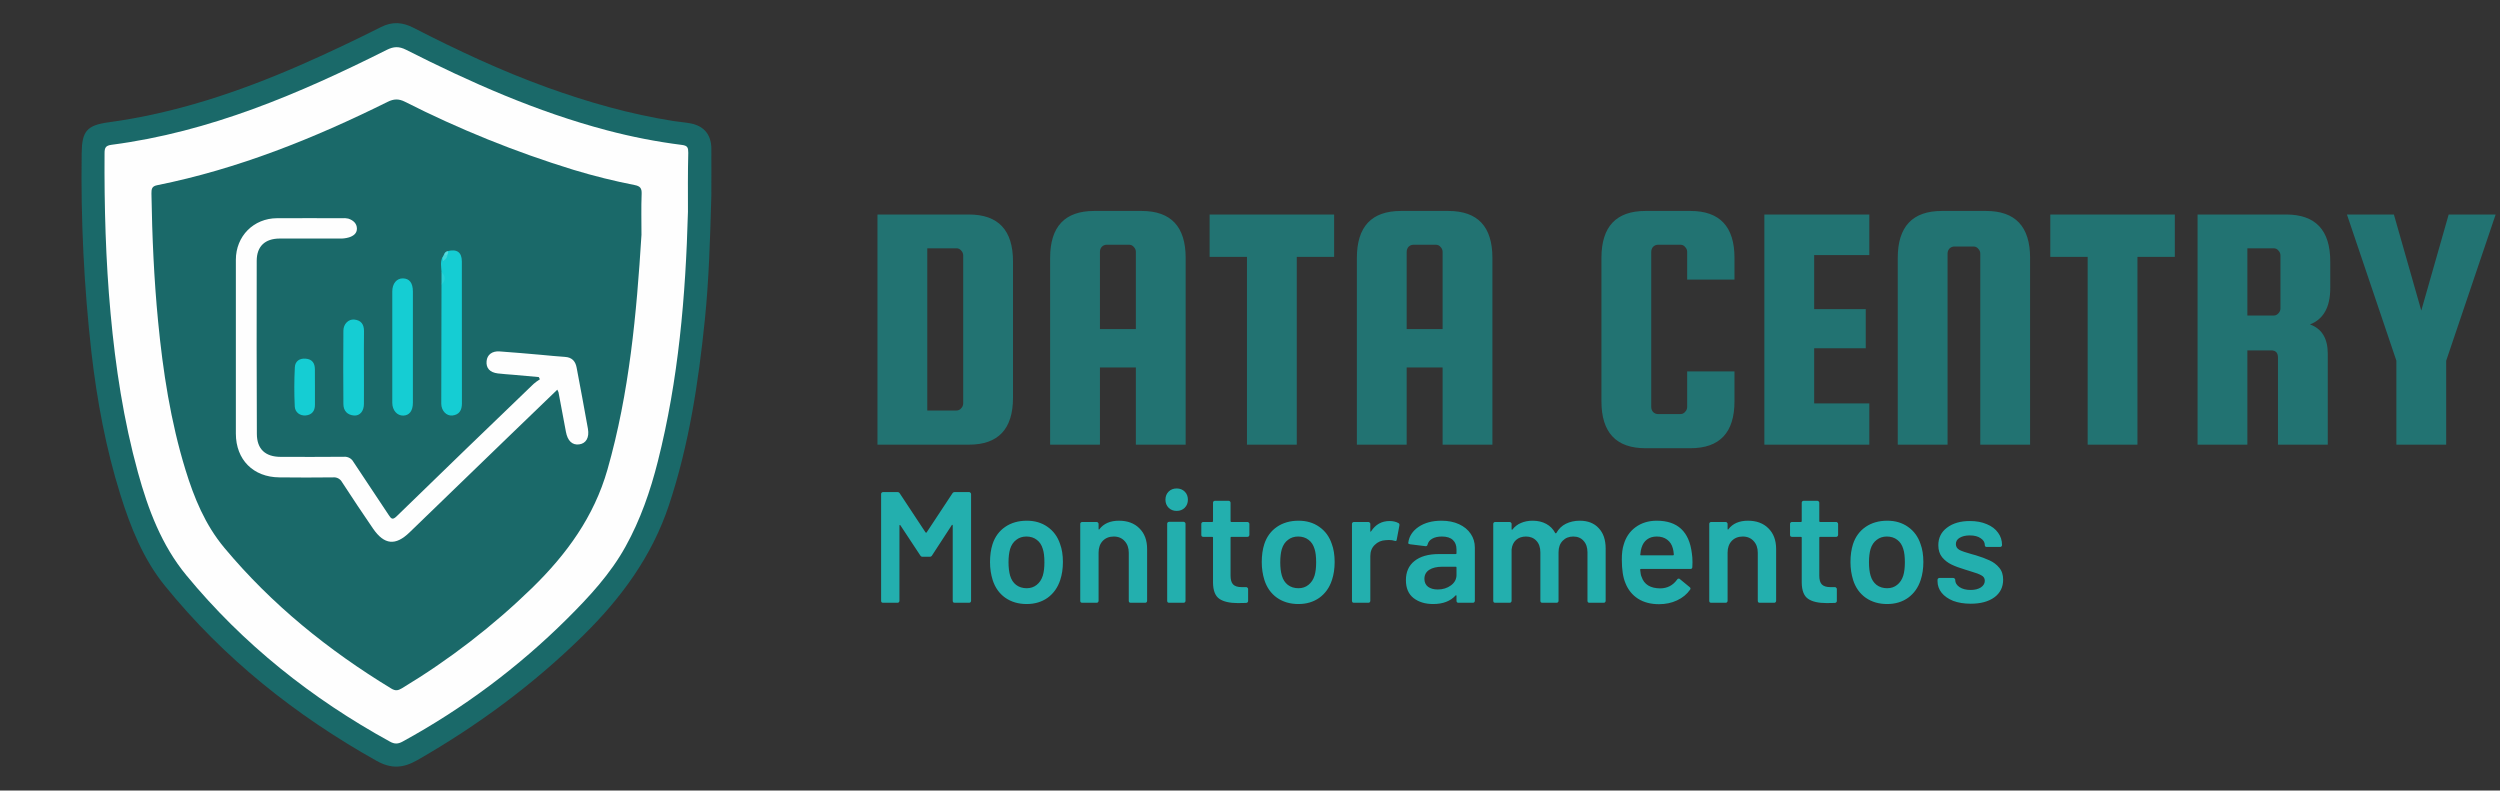 <svg width="253" height="80" viewBox="0 0 253 80" fill="none" xmlns="http://www.w3.org/2000/svg">
<rect x="0" y="0" width="253" height="80" fill="#333333" stroke="none"/>
<path d="M71.987 19.819C71.862 24.36 71.736 28.355 71.333 32.33C70.685 38.694 69.733 44.998 67.701 51.109C65.968 56.325 62.846 60.549 58.979 64.349C53.952 69.286 48.346 73.422 42.24 76.922C40.826 77.733 39.611 77.838 38.112 76.998C29.893 72.394 22.651 66.624 16.702 59.301C14.496 56.581 13.216 53.37 12.181 50.061C10.712 45.365 9.819 40.555 9.253 35.67C8.5 28.978 8.17 22.244 8.266 15.51C8.29 13.294 8.774 12.678 10.986 12.378C17.718 11.462 24.082 9.338 30.28 6.64C33.08 5.416 35.84 4.109 38.56 2.738C39.715 2.154 40.738 2.243 41.867 2.822C46.258 5.077 50.723 7.17 55.371 8.85C59.541 10.355 63.789 11.562 68.171 12.251C68.749 12.342 69.336 12.378 69.909 12.491C71.25 12.76 71.968 13.626 71.989 15.011C72 16.795 71.987 18.578 71.987 19.819Z" fill="#1A6969"/>
<path d="M69.621 21.424C69.387 30.019 68.661 38.438 66.573 46.694C65.816 49.693 64.813 52.592 63.307 55.309C61.768 58.093 59.627 60.394 57.398 62.613C52.462 67.52 46.856 71.705 40.749 75.045C40.269 75.31 39.92 75.309 39.45 75.045C31.544 70.704 24.594 65.182 18.851 58.211C16.355 55.182 14.992 51.562 13.96 47.811C12.506 42.531 11.687 37.152 11.189 31.709C10.694 26.315 10.549 20.914 10.581 15.502C10.581 14.955 10.69 14.731 11.29 14.653C21.223 13.358 30.275 9.491 39.13 5.053C39.837 4.696 40.378 4.674 41.101 5.04C47.634 8.347 54.307 11.31 61.421 13.187C63.916 13.848 66.452 14.343 69.013 14.667C69.587 14.739 69.653 14.944 69.653 15.467C69.6 17.488 69.621 19.514 69.621 21.424Z" fill="#FEFEFE"/>
<path d="M64.917 23.766C64.418 31.784 63.693 39.744 61.477 47.515C60.115 52.291 57.344 56.086 53.864 59.486C49.869 63.37 45.441 66.783 40.667 69.658C40.282 69.891 40.016 69.934 39.6 69.682C33.224 65.805 27.491 61.178 22.694 55.426C20.76 53.106 19.645 50.389 18.773 47.554C17.264 42.648 16.491 37.603 15.998 32.514C15.582 28.214 15.395 23.904 15.326 19.587C15.326 19.142 15.357 18.853 15.89 18.746C24.086 17.098 31.768 14.01 39.224 10.31C39.854 9.998 40.352 9.981 40.984 10.299C46.464 13.079 52.172 15.384 58.045 17.189C60.082 17.806 62.148 18.32 64.237 18.73C64.782 18.837 64.957 19.05 64.934 19.618C64.88 20.995 64.917 22.381 64.917 23.766Z" fill="#1A6969"/>
<path d="M56.4 39.434C54.73 41.034 53.082 42.626 51.44 44.214C48.106 47.437 44.772 50.66 41.44 53.883C40.026 55.25 38.893 55.142 37.76 53.506C36.693 51.948 35.644 50.377 34.613 48.79C34.527 48.63 34.395 48.5 34.235 48.414C34.075 48.329 33.893 48.293 33.712 48.31C31.899 48.333 30.088 48.331 28.272 48.31C25.634 48.291 23.872 46.528 23.869 43.883C23.859 38.017 23.859 32.154 23.869 26.294C23.869 23.894 25.664 22.091 28.046 22.082C30.232 22.07 32.418 22.082 34.606 22.082C34.821 22.063 35.036 22.077 35.246 22.123C35.736 22.283 36.117 22.603 36.12 23.141C36.12 23.621 35.766 23.88 35.32 24.022C35.013 24.112 34.694 24.152 34.374 24.141C32.35 24.141 30.325 24.131 28.294 24.141C26.819 24.149 25.984 24.926 25.979 26.389C25.965 32.226 25.97 38.062 25.994 43.898C25.994 45.448 26.848 46.23 28.403 46.235C30.536 46.235 32.667 46.25 34.803 46.226C34.995 46.209 35.188 46.249 35.359 46.34C35.529 46.431 35.67 46.569 35.763 46.738C36.942 48.542 38.163 50.323 39.342 52.125C39.592 52.506 39.73 52.648 40.142 52.246C44.746 47.766 49.364 43.303 53.995 38.856C54.197 38.684 54.411 38.526 54.635 38.384L54.528 38.16L51.968 37.93C51.437 37.883 50.904 37.856 50.376 37.79C49.566 37.691 49.176 37.248 49.243 36.544C49.302 35.904 49.794 35.512 50.555 35.563C51.963 35.659 53.37 35.79 54.776 35.91C55.576 35.978 56.366 36.07 57.163 36.117C57.869 36.155 58.23 36.544 58.352 37.189C58.742 39.254 59.131 41.32 59.498 43.389C59.658 44.298 59.299 44.888 58.6 44.974C57.901 45.061 57.437 44.602 57.27 43.694C57.026 42.36 56.773 41.027 56.52 39.694C56.488 39.604 56.448 39.517 56.4 39.434V39.434Z" fill="#FEFEFE"/>
<path d="M45.28 25.418C46.226 25.171 46.738 25.515 46.739 26.459C46.75 31.248 46.739 36.035 46.747 40.824C46.747 41.502 46.488 41.974 45.776 42.05C45.187 42.112 44.656 41.57 44.656 40.85C44.656 36.834 44.67 32.818 44.68 28.802C44.77 28.6 44.817 28.382 44.817 28.162C44.817 27.941 44.77 27.723 44.68 27.522C44.662 27.027 44.539 26.525 44.77 26.045C45.061 26.216 45.01 25.893 45.118 25.802C45.162 25.672 45.27 25.566 45.28 25.418Z" fill="#15CDD3"/>
<path d="M41.784 35.094C41.784 36.984 41.784 38.874 41.784 40.765C41.784 41.579 41.424 42.045 40.809 42.058C40.195 42.07 39.701 41.539 39.699 40.76C39.69 37.006 39.69 33.253 39.699 29.499C39.699 28.69 40.149 28.163 40.77 28.173C41.438 28.184 41.782 28.626 41.785 29.504C41.787 31.368 41.784 33.23 41.784 35.094Z" fill="#15CDD3"/>
<path d="M36.829 37.203C36.829 38.427 36.839 39.651 36.829 40.875C36.829 41.61 36.421 42.094 35.829 42.05C35.142 41.997 34.757 41.57 34.751 40.891C34.731 38.418 34.731 35.943 34.751 33.467C34.751 32.782 35.275 32.283 35.843 32.338C36.549 32.406 36.846 32.829 36.837 33.531C36.816 34.755 36.831 35.979 36.829 37.203Z" fill="#15CDD3"/>
<path d="M31.872 39.2C31.872 39.784 31.872 40.368 31.872 40.952C31.885 41.592 31.552 41.984 30.95 42.042C30.349 42.099 29.861 41.722 29.83 41.138C29.767 39.814 29.769 38.488 29.838 37.165C29.869 36.562 30.299 36.24 30.949 36.298C31.598 36.355 31.862 36.757 31.867 37.37C31.872 37.982 31.872 38.59 31.872 39.2Z" fill="#15CDD3"/>
<path d="M44.682 27.526C45.108 27.953 45.108 28.38 44.682 28.806V27.526Z" fill="#26D1D7"/>
<path d="M45.28 25.765C45.278 25.856 45.258 25.945 45.22 26.028C45.183 26.11 45.128 26.184 45.061 26.245C44.995 26.309 44.926 26.369 44.853 26.424L44.776 26.056L44.944 25.736C45.048 25.778 45.171 25.664 45.28 25.765Z" fill="#40D6DA"/>
<path d="M45.28 25.765C45.163 25.797 45.037 25.925 44.944 25.731C44.97 25.655 45.014 25.586 45.072 25.53C45.131 25.475 45.201 25.434 45.279 25.411C45.44 25.533 45.309 25.648 45.28 25.765Z" fill="#55DBDF"/>
<path d="M98.052 21.708C101.028 21.708 102.516 23.292 102.516 26.46V40.248C102.516 43.416 101.028 45 98.052 45H88.8V21.708H98.052ZM97.476 40.824V25.848C97.476 25.656 97.404 25.488 97.26 25.344C97.14 25.2 96.984 25.128 96.792 25.128H93.84V41.544H96.792C96.984 41.544 97.14 41.472 97.26 41.328C97.404 41.184 97.476 41.016 97.476 40.824ZM115.525 21.348C118.501 21.348 119.989 22.932 119.989 26.1V45H114.949V37.188H111.313V45H106.273V26.1C106.273 22.932 107.761 21.348 110.737 21.348H115.525ZM111.313 33.3H114.949V25.488C114.949 25.296 114.877 25.128 114.733 24.984C114.613 24.84 114.457 24.768 114.265 24.768H111.997C111.805 24.768 111.637 24.84 111.493 24.984C111.373 25.128 111.313 25.296 111.313 25.488V33.3ZM122.413 25.992V21.708H135.013V25.992H131.233V45H126.193V25.992H122.413ZM146.568 21.348C149.544 21.348 151.032 22.932 151.032 26.1V45H145.992V37.188H142.356V45H137.316V26.1C137.316 22.932 138.804 21.348 141.78 21.348H146.568ZM142.356 33.3H145.992V25.488C145.992 25.296 145.92 25.128 145.776 24.984C145.656 24.84 145.5 24.768 145.308 24.768H143.04C142.848 24.768 142.68 24.84 142.536 24.984C142.416 25.128 142.356 25.296 142.356 25.488V33.3ZM170.742 41.184V37.584H175.53V40.608C175.53 43.776 174.042 45.36 171.066 45.36H166.53C163.554 45.36 162.066 43.776 162.066 40.608V26.1C162.066 22.932 163.554 21.348 166.53 21.348H171.066C174.042 21.348 175.53 22.932 175.53 26.1V28.296H170.742V25.488C170.742 25.296 170.67 25.128 170.526 24.984C170.406 24.84 170.25 24.768 170.058 24.768H167.79C167.598 24.768 167.43 24.84 167.286 24.984C167.166 25.128 167.106 25.296 167.106 25.488V41.184C167.106 41.376 167.166 41.544 167.286 41.688C167.43 41.832 167.598 41.904 167.79 41.904H170.058C170.25 41.904 170.406 41.832 170.526 41.688C170.67 41.544 170.742 41.376 170.742 41.184ZM183.594 40.824H189.174V45H178.554V21.708H189.174V25.812H183.594V31.284H188.814V35.244H183.594V40.824ZM205.445 45H200.405V25.668C200.405 25.476 200.333 25.308 200.189 25.164C200.069 25.02 199.913 24.948 199.721 24.948H197.777C197.585 24.948 197.417 25.02 197.273 25.164C197.153 25.308 197.093 25.476 197.093 25.668V45H192.053V26.1C192.053 22.932 193.541 21.348 196.517 21.348H200.981C203.957 21.348 205.445 22.932 205.445 26.1V45ZM207.491 25.992V21.708H220.091V25.992H216.311V45H211.271V25.992H207.491ZM227.434 35.46V45H222.394V21.708H231.358C234.334 21.708 235.822 23.292 235.822 26.46V29.16C235.822 31.08 235.138 32.304 233.77 32.832C234.97 33.264 235.57 34.248 235.57 35.784V45H230.53V36.18C230.53 35.7 230.302 35.46 229.846 35.46H227.434ZM227.434 25.128V31.932H230.098C230.29 31.932 230.446 31.86 230.566 31.716C230.71 31.572 230.782 31.404 230.782 31.212V25.848C230.782 25.656 230.71 25.488 230.566 25.344C230.446 25.2 230.29 25.128 230.098 25.128H227.434ZM252.558 21.708L247.554 36.504V45H242.514V36.504L237.51 21.708H242.262L245.034 31.428L247.806 21.708H252.558Z" fill="#227372"/>
<path d="M96.384 49.928C96.437 49.843 96.512 49.8 96.608 49.8H98.08C98.133 49.8 98.176 49.821 98.208 49.864C98.251 49.896 98.272 49.939 98.272 49.992V60.808C98.272 60.861 98.251 60.909 98.208 60.952C98.176 60.984 98.133 61 98.08 61H96.608C96.555 61 96.507 60.984 96.464 60.952C96.432 60.909 96.416 60.861 96.416 60.808V53.176C96.416 53.144 96.4 53.123 96.368 53.112C96.347 53.101 96.331 53.112 96.32 53.144L94.32 56.216C94.267 56.301 94.192 56.344 94.096 56.344H93.36C93.264 56.344 93.189 56.301 93.136 56.216L91.12 53.16C91.109 53.128 91.088 53.117 91.056 53.128C91.035 53.139 91.024 53.16 91.024 53.192V60.808C91.024 60.861 91.003 60.909 90.96 60.952C90.928 60.984 90.885 61 90.832 61H89.36C89.307 61 89.259 60.984 89.216 60.952C89.184 60.909 89.168 60.861 89.168 60.808V49.992C89.168 49.939 89.184 49.896 89.216 49.864C89.259 49.821 89.307 49.8 89.36 49.8H90.832C90.928 49.8 91.003 49.843 91.056 49.928L93.664 53.88C93.685 53.901 93.707 53.912 93.728 53.912C93.749 53.912 93.765 53.901 93.776 53.88L96.384 49.928ZM103.902 61.128C103.059 61.128 102.334 60.915 101.726 60.488C101.128 60.061 100.707 59.469 100.462 58.712C100.28 58.136 100.19 57.528 100.19 56.888C100.19 56.205 100.275 55.597 100.446 55.064C100.691 54.317 101.118 53.736 101.726 53.32C102.334 52.904 103.064 52.696 103.918 52.696C104.728 52.696 105.427 52.904 106.014 53.32C106.611 53.736 107.032 54.312 107.278 55.048C107.47 55.56 107.566 56.168 107.566 56.872C107.566 57.544 107.475 58.152 107.294 58.696C107.048 59.453 106.627 60.051 106.03 60.488C105.432 60.915 104.723 61.128 103.902 61.128ZM103.902 59.528C104.296 59.528 104.632 59.416 104.91 59.192C105.198 58.968 105.406 58.653 105.534 58.248C105.64 57.896 105.694 57.448 105.694 56.904C105.694 56.328 105.64 55.88 105.534 55.56C105.416 55.155 105.214 54.845 104.926 54.632C104.638 54.408 104.286 54.296 103.87 54.296C103.475 54.296 103.134 54.408 102.846 54.632C102.558 54.845 102.35 55.155 102.222 55.56C102.115 55.933 102.062 56.381 102.062 56.904C102.062 57.427 102.115 57.875 102.222 58.248C102.339 58.653 102.542 58.968 102.83 59.192C103.128 59.416 103.486 59.528 103.902 59.528ZM113.24 52.696C114.104 52.696 114.792 52.952 115.304 53.464C115.827 53.976 116.088 54.675 116.088 55.56V60.808C116.088 60.861 116.067 60.909 116.024 60.952C115.992 60.984 115.949 61 115.896 61H114.424C114.371 61 114.323 60.984 114.28 60.952C114.248 60.909 114.232 60.861 114.232 60.808V55.944C114.232 55.453 114.093 55.059 113.816 54.76C113.539 54.451 113.171 54.296 112.712 54.296C112.253 54.296 111.88 54.445 111.592 54.744C111.315 55.043 111.176 55.437 111.176 55.928V60.808C111.176 60.861 111.155 60.909 111.112 60.952C111.08 60.984 111.037 61 110.984 61H109.512C109.459 61 109.411 60.984 109.368 60.952C109.336 60.909 109.32 60.861 109.32 60.808V53.016C109.32 52.963 109.336 52.92 109.368 52.888C109.411 52.845 109.459 52.824 109.512 52.824H110.984C111.037 52.824 111.08 52.845 111.112 52.888C111.155 52.92 111.176 52.963 111.176 53.016V53.528C111.176 53.56 111.187 53.581 111.208 53.592C111.229 53.603 111.245 53.592 111.256 53.56C111.693 52.984 112.355 52.696 113.24 52.696ZM119.079 51.704C118.749 51.704 118.477 51.597 118.263 51.384C118.05 51.171 117.943 50.899 117.943 50.568C117.943 50.237 118.05 49.965 118.263 49.752C118.477 49.539 118.749 49.432 119.079 49.432C119.41 49.432 119.682 49.539 119.895 49.752C120.109 49.965 120.215 50.237 120.215 50.568C120.215 50.899 120.109 51.171 119.895 51.384C119.682 51.597 119.41 51.704 119.079 51.704ZM118.311 61C118.258 61 118.21 60.984 118.167 60.952C118.135 60.909 118.119 60.861 118.119 60.808V53C118.119 52.947 118.135 52.904 118.167 52.872C118.21 52.829 118.258 52.808 118.311 52.808H119.783C119.837 52.808 119.879 52.829 119.911 52.872C119.954 52.904 119.975 52.947 119.975 53V60.808C119.975 60.861 119.954 60.909 119.911 60.952C119.879 60.984 119.837 61 119.783 61H118.311ZM126.437 54.136C126.437 54.189 126.416 54.237 126.373 54.28C126.341 54.312 126.299 54.328 126.245 54.328H124.613C124.56 54.328 124.533 54.355 124.533 54.408V58.264C124.533 58.669 124.619 58.963 124.789 59.144C124.971 59.325 125.253 59.416 125.637 59.416H126.117C126.171 59.416 126.213 59.437 126.245 59.48C126.288 59.512 126.309 59.555 126.309 59.608V60.808C126.309 60.925 126.245 60.995 126.117 61.016L125.285 61.032C124.443 61.032 123.813 60.888 123.397 60.6C122.981 60.312 122.768 59.768 122.757 58.968V54.408C122.757 54.355 122.731 54.328 122.677 54.328H121.765C121.712 54.328 121.664 54.312 121.621 54.28C121.589 54.237 121.573 54.189 121.573 54.136V53.016C121.573 52.963 121.589 52.92 121.621 52.888C121.664 52.845 121.712 52.824 121.765 52.824H122.677C122.731 52.824 122.757 52.797 122.757 52.744V50.872C122.757 50.819 122.773 50.776 122.805 50.744C122.848 50.701 122.896 50.68 122.949 50.68H124.341C124.395 50.68 124.437 50.701 124.469 50.744C124.512 50.776 124.533 50.819 124.533 50.872V52.744C124.533 52.797 124.56 52.824 124.613 52.824H126.245C126.299 52.824 126.341 52.845 126.373 52.888C126.416 52.92 126.437 52.963 126.437 53.016V54.136ZM131.402 61.128C130.559 61.128 129.834 60.915 129.226 60.488C128.628 60.061 128.207 59.469 127.962 58.712C127.78 58.136 127.69 57.528 127.69 56.888C127.69 56.205 127.775 55.597 127.946 55.064C128.191 54.317 128.618 53.736 129.226 53.32C129.834 52.904 130.564 52.696 131.418 52.696C132.228 52.696 132.927 52.904 133.514 53.32C134.111 53.736 134.532 54.312 134.778 55.048C134.97 55.56 135.066 56.168 135.066 56.872C135.066 57.544 134.975 58.152 134.794 58.696C134.548 59.453 134.127 60.051 133.53 60.488C132.932 60.915 132.223 61.128 131.402 61.128ZM131.402 59.528C131.796 59.528 132.132 59.416 132.41 59.192C132.698 58.968 132.906 58.653 133.034 58.248C133.14 57.896 133.194 57.448 133.194 56.904C133.194 56.328 133.14 55.88 133.034 55.56C132.916 55.155 132.714 54.845 132.426 54.632C132.138 54.408 131.786 54.296 131.37 54.296C130.975 54.296 130.634 54.408 130.346 54.632C130.058 54.845 129.85 55.155 129.722 55.56C129.615 55.933 129.562 56.381 129.562 56.904C129.562 57.427 129.615 57.875 129.722 58.248C129.839 58.653 130.042 58.968 130.33 59.192C130.628 59.416 130.986 59.528 131.402 59.528ZM140.628 52.728C140.969 52.728 141.268 52.797 141.524 52.936C141.609 52.979 141.641 53.059 141.62 53.176L141.348 54.616C141.337 54.744 141.263 54.781 141.124 54.728C140.964 54.675 140.777 54.648 140.564 54.648C140.425 54.648 140.319 54.653 140.244 54.664C139.796 54.685 139.423 54.845 139.124 55.144C138.825 55.432 138.676 55.811 138.676 56.28V60.808C138.676 60.861 138.655 60.909 138.612 60.952C138.58 60.984 138.537 61 138.484 61H137.012C136.959 61 136.911 60.984 136.868 60.952C136.836 60.909 136.82 60.861 136.82 60.808V53.016C136.82 52.963 136.836 52.92 136.868 52.888C136.911 52.845 136.959 52.824 137.012 52.824H138.484C138.537 52.824 138.58 52.845 138.612 52.888C138.655 52.92 138.676 52.963 138.676 53.016V53.736C138.676 53.779 138.681 53.805 138.692 53.816C138.713 53.816 138.735 53.8 138.756 53.768C139.204 53.075 139.828 52.728 140.628 52.728ZM145.878 52.696C146.55 52.696 147.142 52.813 147.654 53.048C148.166 53.283 148.56 53.608 148.838 54.024C149.115 54.429 149.254 54.893 149.254 55.416V60.808C149.254 60.861 149.232 60.909 149.19 60.952C149.158 60.984 149.115 61 149.062 61H147.59C147.536 61 147.488 60.984 147.446 60.952C147.414 60.909 147.398 60.861 147.398 60.808V60.296C147.398 60.264 147.387 60.248 147.366 60.248C147.344 60.237 147.323 60.243 147.302 60.264C146.779 60.84 146.022 61.128 145.03 61.128C144.23 61.128 143.568 60.925 143.046 60.52C142.534 60.115 142.278 59.512 142.278 58.712C142.278 57.88 142.566 57.235 143.142 56.776C143.728 56.307 144.55 56.072 145.606 56.072H147.318C147.371 56.072 147.398 56.045 147.398 55.992V55.608C147.398 55.192 147.275 54.872 147.03 54.648C146.784 54.413 146.416 54.296 145.926 54.296C145.52 54.296 145.19 54.371 144.934 54.52C144.688 54.659 144.534 54.856 144.47 55.112C144.438 55.24 144.363 55.293 144.246 55.272L142.694 55.08C142.64 55.069 142.592 55.053 142.55 55.032C142.518 55 142.507 54.963 142.518 54.92C142.603 54.269 142.95 53.736 143.558 53.32C144.176 52.904 144.95 52.696 145.878 52.696ZM145.494 59.656C146.016 59.656 146.464 59.517 146.838 59.24C147.211 58.963 147.398 58.611 147.398 58.184V57.432C147.398 57.379 147.371 57.352 147.318 57.352H145.974C145.408 57.352 144.96 57.459 144.63 57.672C144.31 57.885 144.15 58.189 144.15 58.584C144.15 58.925 144.272 59.192 144.518 59.384C144.774 59.565 145.099 59.656 145.494 59.656ZM159.869 52.696C160.69 52.696 161.33 52.947 161.789 53.448C162.258 53.939 162.493 54.627 162.493 55.512V60.808C162.493 60.861 162.472 60.909 162.429 60.952C162.397 60.984 162.354 61 162.301 61H160.845C160.792 61 160.744 60.984 160.701 60.952C160.669 60.909 160.653 60.861 160.653 60.808V55.896C160.653 55.405 160.52 55.016 160.253 54.728C159.997 54.44 159.65 54.296 159.213 54.296C158.776 54.296 158.418 54.44 158.141 54.728C157.864 55.016 157.725 55.4 157.725 55.88V60.808C157.725 60.861 157.704 60.909 157.661 60.952C157.629 60.984 157.586 61 157.533 61H156.077C156.024 61 155.976 60.984 155.933 60.952C155.901 60.909 155.885 60.861 155.885 60.808V55.896C155.885 55.405 155.752 55.016 155.485 54.728C155.218 54.44 154.866 54.296 154.429 54.296C154.024 54.296 153.688 54.413 153.421 54.648C153.165 54.883 153.016 55.203 152.973 55.608V60.808C152.973 60.861 152.952 60.909 152.909 60.952C152.877 60.984 152.834 61 152.781 61H151.309C151.256 61 151.208 60.984 151.165 60.952C151.133 60.909 151.117 60.861 151.117 60.808V53.016C151.117 52.963 151.133 52.92 151.165 52.888C151.208 52.845 151.256 52.824 151.309 52.824H152.781C152.834 52.824 152.877 52.845 152.909 52.888C152.952 52.92 152.973 52.963 152.973 53.016V53.544C152.973 53.576 152.984 53.597 153.005 53.608C153.026 53.619 153.048 53.608 153.069 53.576C153.304 53.277 153.592 53.059 153.933 52.92C154.285 52.771 154.674 52.696 155.101 52.696C155.624 52.696 156.082 52.803 156.477 53.016C156.872 53.229 157.176 53.539 157.389 53.944C157.421 53.987 157.458 53.987 157.501 53.944C157.736 53.517 158.061 53.203 158.477 53C158.893 52.797 159.357 52.696 159.869 52.696ZM171.216 55.992C171.259 56.259 171.28 56.557 171.28 56.888L171.264 57.384C171.264 57.512 171.2 57.576 171.072 57.576H166.064C166.011 57.576 165.984 57.603 165.984 57.656C166.016 58.008 166.064 58.248 166.128 58.376C166.384 59.144 167.008 59.533 168 59.544C168.725 59.544 169.301 59.245 169.728 58.648C169.771 58.584 169.824 58.552 169.888 58.552C169.931 58.552 169.968 58.568 170 58.6L170.992 59.416C171.088 59.491 171.104 59.576 171.04 59.672C170.709 60.141 170.267 60.504 169.712 60.76C169.168 61.016 168.56 61.144 167.888 61.144C167.056 61.144 166.347 60.957 165.76 60.584C165.184 60.211 164.763 59.688 164.496 59.016C164.251 58.44 164.128 57.64 164.128 56.616C164.128 55.997 164.192 55.496 164.32 55.112C164.533 54.365 164.933 53.779 165.52 53.352C166.117 52.915 166.832 52.696 167.664 52.696C169.765 52.696 170.949 53.795 171.216 55.992ZM167.664 54.296C167.269 54.296 166.939 54.397 166.672 54.6C166.416 54.792 166.235 55.064 166.128 55.416C166.064 55.597 166.021 55.832 166 56.12C165.979 56.173 166 56.2 166.064 56.2H169.312C169.365 56.2 169.392 56.173 169.392 56.12C169.371 55.853 169.339 55.651 169.296 55.512C169.2 55.128 169.008 54.829 168.72 54.616C168.443 54.403 168.091 54.296 167.664 54.296ZM176.896 52.696C177.76 52.696 178.448 52.952 178.96 53.464C179.483 53.976 179.744 54.675 179.744 55.56V60.808C179.744 60.861 179.723 60.909 179.68 60.952C179.648 60.984 179.606 61 179.552 61H178.08C178.027 61 177.979 60.984 177.936 60.952C177.904 60.909 177.888 60.861 177.888 60.808V55.944C177.888 55.453 177.75 55.059 177.472 54.76C177.195 54.451 176.827 54.296 176.368 54.296C175.91 54.296 175.536 54.445 175.248 54.744C174.971 55.043 174.832 55.437 174.832 55.928V60.808C174.832 60.861 174.811 60.909 174.768 60.952C174.736 60.984 174.694 61 174.64 61H173.168C173.115 61 173.067 60.984 173.024 60.952C172.992 60.909 172.976 60.861 172.976 60.808V53.016C172.976 52.963 172.992 52.92 173.024 52.888C173.067 52.845 173.115 52.824 173.168 52.824H174.64C174.694 52.824 174.736 52.845 174.768 52.888C174.811 52.92 174.832 52.963 174.832 53.016V53.528C174.832 53.56 174.843 53.581 174.864 53.592C174.886 53.603 174.902 53.592 174.912 53.56C175.35 52.984 176.011 52.696 176.896 52.696ZM186.016 54.136C186.016 54.189 185.994 54.237 185.952 54.28C185.92 54.312 185.877 54.328 185.824 54.328H184.192C184.138 54.328 184.112 54.355 184.112 54.408V58.264C184.112 58.669 184.197 58.963 184.368 59.144C184.549 59.325 184.832 59.416 185.216 59.416H185.696C185.749 59.416 185.792 59.437 185.824 59.48C185.866 59.512 185.888 59.555 185.888 59.608V60.808C185.888 60.925 185.824 60.995 185.696 61.016L184.864 61.032C184.021 61.032 183.392 60.888 182.976 60.6C182.56 60.312 182.346 59.768 182.336 58.968V54.408C182.336 54.355 182.309 54.328 182.256 54.328H181.344C181.29 54.328 181.242 54.312 181.2 54.28C181.168 54.237 181.152 54.189 181.152 54.136V53.016C181.152 52.963 181.168 52.92 181.2 52.888C181.242 52.845 181.29 52.824 181.344 52.824H182.256C182.309 52.824 182.336 52.797 182.336 52.744V50.872C182.336 50.819 182.352 50.776 182.384 50.744C182.426 50.701 182.474 50.68 182.528 50.68H183.92C183.973 50.68 184.016 50.701 184.048 50.744C184.09 50.776 184.112 50.819 184.112 50.872V52.744C184.112 52.797 184.138 52.824 184.192 52.824H185.824C185.877 52.824 185.92 52.845 185.952 52.888C185.994 52.92 186.016 52.963 186.016 53.016V54.136ZM190.98 61.128C190.137 61.128 189.412 60.915 188.804 60.488C188.206 60.061 187.785 59.469 187.54 58.712C187.358 58.136 187.268 57.528 187.268 56.888C187.268 56.205 187.353 55.597 187.524 55.064C187.769 54.317 188.196 53.736 188.804 53.32C189.412 52.904 190.142 52.696 190.996 52.696C191.806 52.696 192.505 52.904 193.092 53.32C193.689 53.736 194.11 54.312 194.356 55.048C194.548 55.56 194.644 56.168 194.644 56.872C194.644 57.544 194.553 58.152 194.372 58.696C194.126 59.453 193.705 60.051 193.108 60.488C192.51 60.915 191.801 61.128 190.98 61.128ZM190.98 59.528C191.374 59.528 191.71 59.416 191.988 59.192C192.276 58.968 192.484 58.653 192.612 58.248C192.718 57.896 192.772 57.448 192.772 56.904C192.772 56.328 192.718 55.88 192.612 55.56C192.494 55.155 192.292 54.845 192.004 54.632C191.716 54.408 191.364 54.296 190.948 54.296C190.553 54.296 190.212 54.408 189.924 54.632C189.636 54.845 189.428 55.155 189.3 55.56C189.193 55.933 189.14 56.381 189.14 56.904C189.14 57.427 189.193 57.875 189.3 58.248C189.417 58.653 189.62 58.968 189.908 59.192C190.206 59.416 190.564 59.528 190.98 59.528ZM199.438 61.096C198.766 61.096 198.174 61 197.662 60.808C197.161 60.605 196.772 60.333 196.494 59.992C196.217 59.64 196.078 59.251 196.078 58.824V58.68C196.078 58.627 196.094 58.584 196.126 58.552C196.169 58.509 196.217 58.488 196.27 58.488H197.678C197.732 58.488 197.774 58.509 197.806 58.552C197.849 58.584 197.87 58.627 197.87 58.68V58.712C197.87 58.979 198.014 59.213 198.302 59.416C198.601 59.608 198.974 59.704 199.422 59.704C199.849 59.704 200.196 59.619 200.462 59.448C200.729 59.267 200.862 59.043 200.862 58.776C200.862 58.531 200.75 58.349 200.526 58.232C200.313 58.104 199.961 57.971 199.47 57.832L198.862 57.64C198.318 57.48 197.86 57.309 197.486 57.128C197.113 56.947 196.798 56.701 196.542 56.392C196.286 56.072 196.158 55.667 196.158 55.176C196.158 54.429 196.452 53.837 197.038 53.4C197.625 52.952 198.398 52.728 199.358 52.728C200.009 52.728 200.58 52.835 201.07 53.048C201.561 53.251 201.94 53.539 202.206 53.912C202.473 54.275 202.606 54.691 202.606 55.16C202.606 55.213 202.585 55.261 202.542 55.304C202.51 55.336 202.468 55.352 202.414 55.352H201.054C201.001 55.352 200.953 55.336 200.91 55.304C200.878 55.261 200.862 55.213 200.862 55.16C200.862 54.883 200.724 54.653 200.446 54.472C200.18 54.28 199.812 54.184 199.342 54.184C198.926 54.184 198.585 54.264 198.318 54.424C198.062 54.573 197.934 54.787 197.934 55.064C197.934 55.32 198.057 55.517 198.302 55.656C198.558 55.784 198.98 55.928 199.566 56.088L199.918 56.184C200.484 56.355 200.958 56.531 201.342 56.712C201.726 56.883 202.052 57.128 202.318 57.448C202.585 57.757 202.718 58.163 202.718 58.664C202.718 59.421 202.42 60.019 201.822 60.456C201.225 60.883 200.43 61.096 199.438 61.096Z" fill="#23AFAE"/>
</svg>
